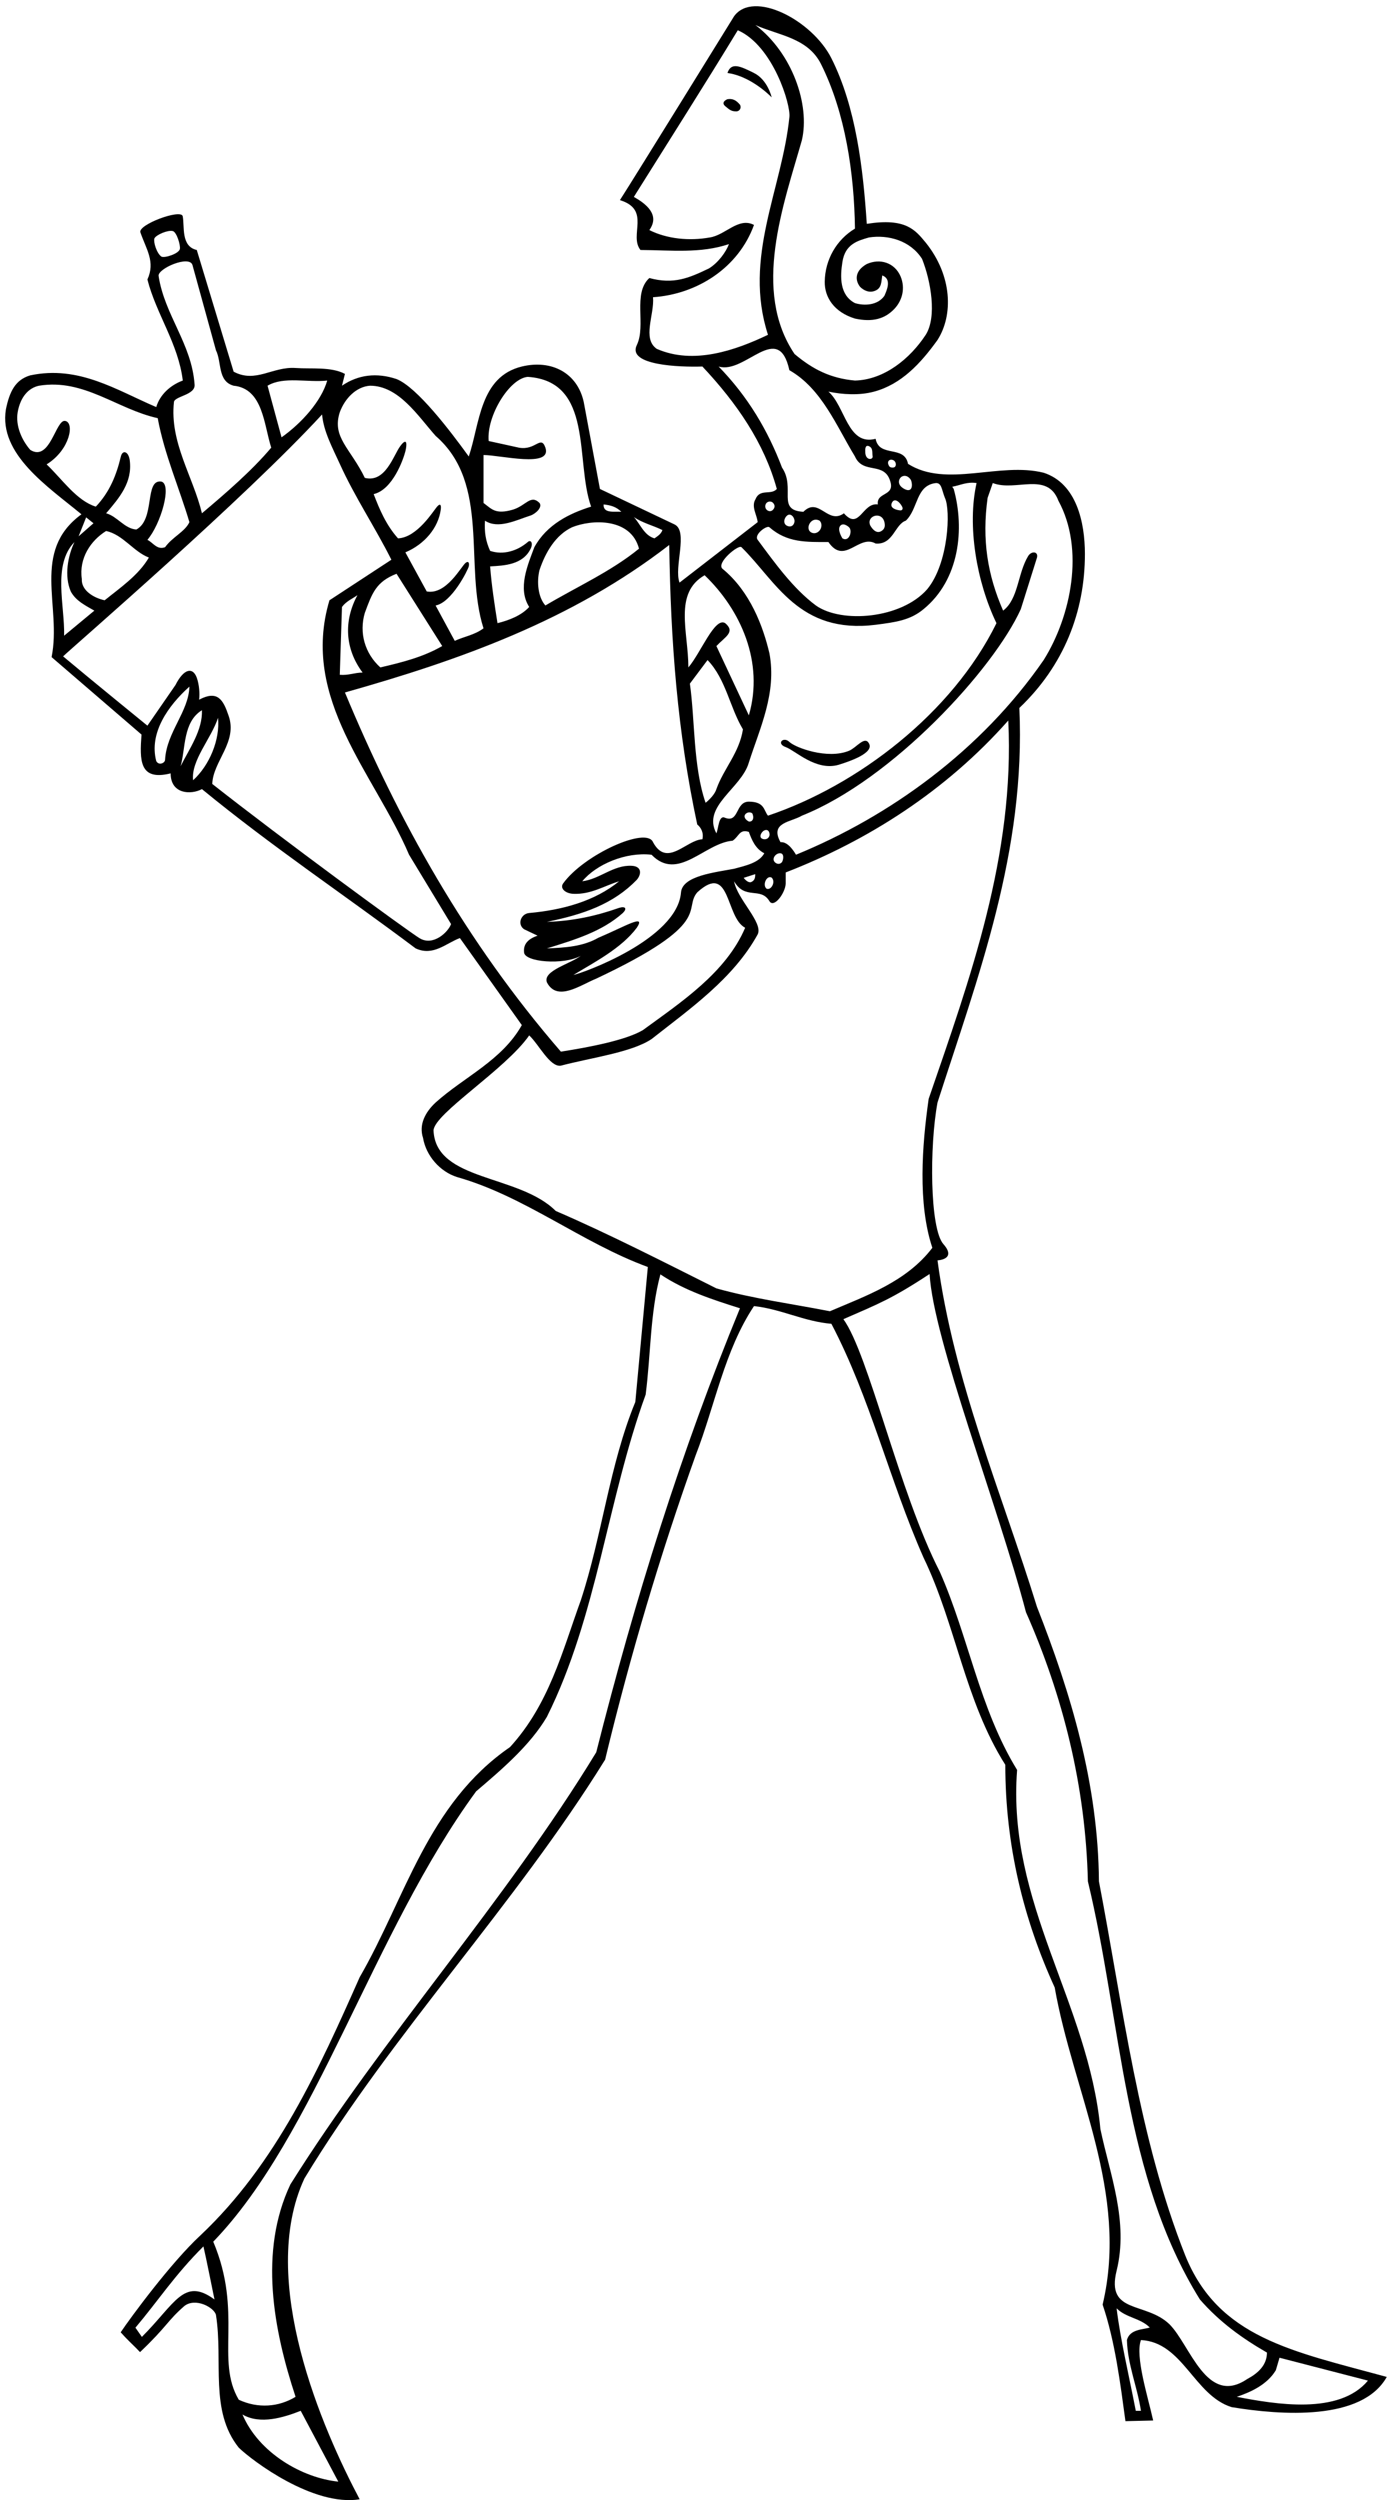 <?xml version="1.0" encoding="UTF-8"?>
<svg xmlns="http://www.w3.org/2000/svg" xmlns:xlink="http://www.w3.org/1999/xlink" width="189pt" height="339pt" viewBox="0 0 189 339" version="1.1">
<g id="surface1">
<path style=" stroke:none;fill-rule:nonzero;fill:rgb(0%,0%,0%);fill-opacity:1;" d="M 160.801 305.801 C 154.5 289.898 152.398 272.301 149.102 255.102 C 149 241.898 145.301 229.602 140.699 217.898 C 135.898 202.398 129.398 187.301 127.199 170.898 C 127.199 170.898 129.855 170.801 128 168.699 C 126.145 166.598 126.102 155.398 127.199 149.5 C 132.699 132.398 139.199 115.5 138.301 96 C 144.301 90.301 147.203 83 147.199 75.102 C 147.195 70.883 146.09 65.555 141.602 64.102 C 135.602 62.602 128.398 66.199 123.199 62.898 C 122.699 60.301 119.301 62.102 118.801 59.5 C 115 60.5 114.699 55.102 112.398 53.102 C 114.32 53.5 116.586 53.645 118.602 53.102 C 122.293 52.102 124.898 49.301 127.199 46.102 C 129.355 42.73 129.211 37.379 125.602 32.898 C 124.18 31.191 122.922 29.516 117.605 30.352 C 117.105 22.852 116.141 14.531 112.801 7.898 C 110.195 2.73 102.223 -1.398 99.602 2.199 C 99.602 2.199 85.863 24.426 84.109 27.137 C 88.367 28.449 85.301 31.898 86.898 33.898 C 91.102 33.922 95 34.398 98.898 33.102 C 98.5 34.199 97.41 35.652 96.195 36.395 C 93.496 37.695 91.398 38.602 88.102 37.699 C 85.801 39.801 87.699 44.102 86.398 46.801 C 85.07 49.539 92.199 49.801 95.301 49.699 C 100 54.699 103.699 60.102 105.398 66.301 C 104.602 67.199 103.102 66.199 102.5 67.699 C 101.898 68.699 102.699 69.801 102.801 70.801 L 92.199 79 C 91.398 76.898 93.438 72 91.5 71.102 L 81.398 66.301 L 79.199 54.5 C 78.312 50.5 74.766 48.738 70.801 49.699 C 65.059 51.094 65.102 57.5 63.602 61.898 C 61 58.301 56.562 52.5 53.801 51.398 C 51.102 50.5 48.602 50.801 46.398 52.301 L 46.801 50.699 C 44.898 49.699 42.27 50.055 40.102 49.898 C 36.969 49.68 34.699 52 31.699 50.398 L 26.699 33.898 C 24.5 33.398 25.074 30.664 24.785 29.301 C 24.504 28.305 18.629 30.484 19.055 31.527 C 19.852 33.828 21.102 35.5 20 37.898 C 21.199 42.602 24.199 46.602 24.801 51.602 C 23.129 52.219 21.699 53.5 21.199 55.199 C 15.801 52.898 10.699 49.5 4.102 50.898 C 2.07 51.5 1.297 53.102 0.801 55.5 C -0.199 61.602 6.531 66.004 11.051 69.738 C 4.16 74.77 8.398 82.199 7 89.102 C 7 89.102 18.102 98.664 19.199 99.602 C 18.957 103.012 18.844 105.945 23.152 104.867 C 23.152 107.691 25.898 107.801 27.398 107 C 36.898 114.801 46.801 121.398 56.398 128.602 C 58.801 129.699 60.5 127.898 62.398 127.199 L 70.801 139 C 68.102 143.801 63 146 59.102 149.5 C 57.699 150.801 56.801 152.5 57.398 154.301 C 57.801 156.699 59.676 158.863 62 159.602 C 71.199 162.199 78.898 168.5 87.898 171.801 L 86.199 190.102 C 82.699 198.602 81.699 208.199 78.801 217 C 76.301 223.898 74.5 231.102 69.199 236.898 C 58 244.602 55 257.398 48.801 268.102 C 43.301 280.5 37.5 293.398 27.199 303.102 C 23.188 306.812 17.699 314.273 16.375 316.25 C 17.574 317.586 18.062 317.938 19 318.938 C 22.688 315.438 22.699 314.699 25 312.699 C 26.5 311.5 29.062 312.875 29.301 313.898 C 30.301 320.199 28.398 326.898 32.398 331.898 C 34.25 333.688 42.5 339.898 48.801 338.898 C 43.812 329.5 34.898 309.199 41.301 295.398 C 53.301 275.602 69.898 258.301 82.102 238.602 C 85.5 224.5 89.602 210.699 94.398 197.301 C 97 190.602 98.301 183.102 102.301 177.102 C 106 177.5 109.102 179.199 112.801 179.5 C 118.102 189.602 120.699 200.801 125.301 211.199 C 129.699 220.301 130.898 230.602 136.398 239.301 C 136.398 250.301 138.898 260.301 143.102 269.5 C 145.602 283.699 153.199 297.301 149.602 312.5 C 151.301 317.5 152 323.199 152.699 328.301 L 156.461 328.211 C 155.715 324.883 154 319.5 154.801 317.301 C 160.5 317.602 162 324.801 167.102 326.398 C 173.801 327.5 184.785 328.309 188.156 322.301 C 175.348 318.816 165.301 317 160.801 305.801 Z M 134 67.5 L 134.699 65.5 C 137.801 66.699 142.102 63.898 143.602 67.898 C 147.199 74.5 145.301 83.602 141.602 89.5 C 133.102 101.801 120.699 110.699 108 115.898 C 107.699 115.398 106.898 114.102 105.898 114.199 C 104.398 111.5 107.301 111.5 108.801 110.602 C 121.102 105.699 134.816 90.73 138.5 82.602 L 140.699 75.602 C 140.902 74.754 139.934 74.684 139.5 75.398 C 138.055 77.777 138.199 81.199 136.102 82.801 C 134 78 133.199 73.199 134 67.5 Z M 106.102 116.898 C 105.781 117.25 105.438 117.156 105.188 116.969 C 104.59 116.469 105.281 115.625 105.898 115.699 C 106.406 115.75 106.312 116.531 106.102 116.898 Z M 122.398 64.602 C 122.832 64.391 123.301 64.602 123.602 65.102 C 123.844 65.707 123.824 66.895 122.699 66.301 C 121.578 65.707 121.969 64.809 122.398 64.602 Z M 122.398 68.699 C 122.547 68.984 122.426 69.227 122.145 69.207 C 121.859 69.188 120.645 68.996 121 68.199 C 121.355 67.406 122.102 68.102 122.398 68.699 Z M 121.199 62.398 C 121.656 62.609 121.672 63.359 121.199 63.398 C 120.727 63.441 120.605 63.219 120.5 62.898 C 120.398 62.5 120.742 62.188 121.199 62.398 Z M 117.898 60.5 C 118.5 60.77 118.301 61.398 118.398 61.898 C 118.441 62.387 117.367 62.488 117.398 61.199 C 117.398 61.199 117.301 60.23 117.898 60.5 Z M 111.398 8.699 C 114.699 15.301 115.898 23.5 116 31 C 113.5 32.5 111.941 35.199 111.898 38.199 C 111.871 40.285 113.133 42.312 116 43.199 C 118.375 43.711 120.043 43.254 121.348 41.883 C 122.422 40.746 122.852 39.094 122.199 37.5 C 121.383 35.598 119.398 35 117.602 35.801 C 115.859 36.785 116.066 38.117 116.699 38.898 C 117.199 39.398 117.973 39.773 118.801 39.398 C 119.637 39.023 119.566 38.188 119.703 37.348 C 121.035 37.836 120.301 39.398 120 40.102 C 119.102 41.398 117.301 41.5 116 41.102 C 113.898 40 113.98 37.535 114.301 35.5 C 114.672 33.148 116.277 32.66 117.898 32.199 C 120.5 31.801 123.5 32.602 125.102 35.102 C 126.301 38.102 127.141 42.969 125.602 45.398 C 123.5 48.602 120 51.5 116 51.602 C 112.699 51.301 110.301 50.102 107.801 48 C 102 39.398 106.301 27.801 108.801 19 C 109.914 14.199 107.5 7.199 102.5 3.398 C 105.602 4.801 109.602 5.102 111.398 8.699 Z M 89.102 47.301 C 87.102 45.898 88.801 42.699 88.602 40.301 C 94.602 39.898 100.199 36.301 102.301 30.5 C 100.199 29.398 98.398 31.898 96.301 32.199 C 93.5 32.699 90.5 32.398 88.102 31.199 C 89.602 29.102 87.602 27.602 86 26.699 C 90.699 19.199 95.602 11.5 100.102 4.102 C 104.898 6.199 107.328 14.27 107.102 15.898 C 106.102 25.699 100.801 34.898 104.199 45.398 C 99.801 47.5 94.102 49.5 89.102 47.301 Z M 97.5 49.699 C 101.102 50.801 105.602 43.398 107.102 50.199 C 111.5 52.699 113.5 57.801 116 61.898 C 117.102 64.398 120 62.5 120.801 65.301 C 121.414 67.305 118.898 66.699 119.102 68.398 C 117 68.102 116.602 72 114.5 69.602 C 112.301 71.199 111.102 67.301 109 69.398 C 105.301 69.199 108 66.211 106.102 63.398 C 104.199 58.398 101.5 53.801 97.5 49.699 Z M 119.602 72 C 118.879 72.461 118.32 71.656 118.102 71.301 C 117.43 69.996 119.602 69.199 120 70.801 C 120.102 71.301 120.078 71.695 119.602 72 Z M 114.301 73 C 114.301 73 113.547 71.836 114 71.301 C 114.453 70.766 115.199 71.5 115.199 71.5 C 115.711 71.98 115.203 73.559 114.301 73 Z M 110.398 72.301 C 109 72.102 109.898 69.898 111.199 70.602 C 111.801 71.199 111.258 72.363 110.398 72.301 Z M 107.801 70.602 C 107.816 71.109 107.414 71.586 106.801 71.301 C 106.184 71.016 106.379 70.234 106.801 69.898 C 107.219 69.566 107.734 69.996 107.801 70.602 Z M 104 68.199 C 104.219 67.961 104.648 67.922 104.898 68.199 C 105.148 68.48 105.168 68.789 104.898 69.102 C 104.633 69.41 104.246 69.359 104 69.102 C 103.754 68.84 103.781 68.438 104 68.199 Z M 104.398 71.5 C 106.801 73.602 109.398 73.5 112.398 73.5 C 114.602 76.699 116.5 72.398 118.801 73.699 C 121.199 73.898 121.398 71.102 122.898 70.602 C 124.602 69 124.234 65.789 127 65.5 C 127.762 65.484 127.762 66.387 128.199 67.5 C 129.008 69.152 128.699 76.398 125.801 79.898 C 122.301 83.898 114.203 84.574 110.699 82.102 C 107.602 79.801 105.102 76.301 102.801 73.199 C 102.238 72.473 104.105 71.156 104.398 71.5 Z M 100.602 74.199 C 105.301 78.801 108.395 86.027 118.84 84.715 C 121.535 84.367 123.5 84.102 125.301 82.602 C 130.199 78.602 130.898 71.699 129.398 66.301 L 129.199 66 C 130.301 65.801 131.199 65.301 132.5 65.5 C 131.199 71.301 132.5 78.898 135.199 84.5 C 129.199 96.699 116.398 106.5 104.199 110.602 C 103.602 109.898 103.781 108.719 101.602 108.699 C 99.75 108.719 100.301 111.602 98.398 110.898 C 97.5 110.438 97.5 112.301 97.199 113 C 95.199 109.301 100.602 106.898 101.602 103.398 C 103.102 98.699 105.398 94 104.398 88.602 C 103.551 84.992 101.801 80.199 98 77.102 C 97.188 76.277 100.23 73.785 100.602 74.199 Z M 99.602 117.801 C 97 118.301 92.594 118.75 92.398 121 C 91.898 127.398 78.844 132.031 77.801 132.199 C 80.602 130.5 84.301 128.602 86.398 125.801 C 87.688 123.844 84.875 125.594 81.188 127.156 C 79.086 128.355 76.699 128.5 74.199 128.602 C 78.062 127.406 81.699 126.301 84.5 123.801 C 85.125 123.188 84.844 122.844 84 123.102 C 80.898 124.199 77.699 124.898 74.199 125 C 79.125 124 83.199 122.602 86.398 119.301 C 87.031 118.562 87.125 117.469 85.699 117.398 C 83.203 117.277 81.398 119.199 79 119.5 C 80.898 117.199 84.898 115.5 88.398 115.898 C 92 119.602 95.602 114.301 99.398 114 C 100.301 113.398 100.301 112.398 101.602 112.801 C 102 113.898 102.5 115.102 103.699 115.699 C 103 117 101.102 117.398 99.602 117.801 Z M 102.469 118.531 C 102.469 119.031 102.406 119.406 101.875 119.625 C 101.531 119.688 101.156 119.375 100.906 119.031 Z M 95.734 108.855 C 94.035 103.953 94.301 97.602 93.602 92.699 L 96 89.5 C 98.5 92.102 99 95.898 100.801 98.898 C 100.301 102.102 98.199 104.199 97.199 107 C 96.91 107.953 95.734 108.855 95.734 108.855 Z M 101.375 110.219 C 101.574 110.117 102.094 110.125 102.125 110.438 C 102.324 110.938 102.125 111.469 101.602 111.398 C 101 111.102 100.773 110.52 101.375 110.219 Z M 103.699 112.602 C 104.125 112.406 104.344 112.688 104.398 113 C 104.5 113.398 104.188 113.844 103.699 113.801 C 102.777 113.719 103.273 112.793 103.699 112.602 Z M 104.699 119 C 105.301 119.602 104.594 120.781 104 120.5 C 103.398 120 104.031 118.625 104.699 119 Z M 95.602 78 C 100.5 82.699 103.699 89.801 101.602 97 L 97.199 87.602 C 98.434 86.305 99.801 85.699 98.398 84.5 C 96.98 83.609 95.102 88.5 93.398 90.5 C 93.383 85.613 91.379 80.426 95.602 78 Z M 89.875 71.875 C 89.711 72.387 89.25 72.688 88.801 73 C 87.398 72.602 86.898 71.102 86 70.102 C 87.102 70.898 88.676 71.273 89.875 71.875 Z M 84.301 69.398 C 83.5 69.312 81.801 69.699 81.898 68.398 C 82.812 68.5 83.602 68.699 84.301 69.398 Z M 86.699 74.398 C 82.898 77.5 78.199 79.602 74 82.102 C 73 81 72.801 78.898 73.199 77.301 C 74 74.898 75.375 72.562 77.602 71.5 C 80.301 70.398 85.602 70.199 86.699 74.398 Z M 65.602 61.699 C 67.898 61.699 74.938 63.5 74 60.699 C 73.375 58.938 72.688 61.125 70.398 60.699 L 66.301 59.801 C 66 56.398 69.125 51.312 71.602 51.102 C 80.602 51.699 78 62.5 80.199 68.699 C 77.301 69.602 74.199 71.102 72.5 74.199 C 71.602 76.602 70.199 79.801 71.801 82.301 C 70.762 83.449 69.102 84.102 67.5 84.5 C 67.102 82 66.699 79.398 66.5 76.801 C 68.398 76.699 70.938 76.594 72 74.398 C 72.375 73.625 72 73.125 71.602 73.5 C 70.199 74.699 68.301 75.301 66.5 74.699 C 65.898 73.398 65.699 72.102 65.801 70.602 C 67.602 71.801 70.102 70.5 72 69.898 C 72.75 69.625 73.625 68.75 73.199 68.199 C 72 67 71.375 68.562 69.602 69.102 C 67.188 69.812 66.699 69 65.602 68.199 Z M 46.102 55.898 C 46.801 54 48.344 52.434 50.199 52.301 C 54.102 52.301 56.699 56.398 59.102 59.102 C 66.602 65.602 62.898 76.699 65.602 85.199 C 64.398 86.102 63 86.301 61.699 86.898 L 59.102 82.102 C 61.301 81.699 63.492 77.277 63.602 76.801 C 63.688 76.406 63.609 76.016 63.199 76.301 C 62.613 76.707 60.602 80.699 57.898 80.199 L 55 74.898 C 57.602 73.801 59.473 71.574 59.801 69.102 C 59.875 68.562 59.785 68.148 59.301 68.699 C 58.812 69.25 56.602 72.898 54 73 C 52.398 71.199 51.5 69.102 50.699 67 C 53.301 66.398 54.75 62.215 55 61.199 C 55.25 60.188 55.223 59.25 54.301 60.5 C 53.375 61.75 52.301 65.5 49.5 64.801 C 47.535 60.758 45 59.301 46.102 55.898 Z M 49.199 91.199 C 48.102 91.199 47.301 91.602 46.102 91.5 L 46.398 82.301 C 47 81.5 47.801 81.199 48.5 80.699 C 46.602 84.199 46.801 88 49.199 91.199 Z M 49.5 83.102 C 50.488 80.426 51.027 78.883 53.801 77.801 L 60 87.602 C 57.398 89.102 54.602 89.801 51.602 90.5 C 49.5 88.602 48.699 85.801 49.5 83.102 Z M 44.398 51.602 C 43.602 54.398 40.898 57.398 38.199 59.301 L 36.301 52.301 C 38.5 51 41.699 51.898 44.398 51.602 Z M 20.949 32.332 C 21.172 31.84 22.797 31.148 23.461 31.336 C 23.977 31.496 24.504 33.234 24.406 33.754 C 24.312 34.371 22.371 35.031 21.898 34.797 C 21.234 34.32 20.793 32.785 20.949 32.332 Z M 23.602 54.5 C 23.742 53.699 26.586 53.559 26.398 52.102 C 26 46.602 22.316 42.703 21.516 37.402 C 21.422 36.406 25.688 34.559 26.113 35.934 L 29.301 47.5 C 30.102 49.102 29.5 51.699 31.699 52.301 C 35.699 52.699 35.801 57.602 36.801 60.699 C 34.199 63.801 30.602 66.898 27.398 69.602 C 26.199 64.602 23 60 23.602 54.5 Z M 6.328 62.969 C 9.559 60.949 10.113 57.273 8.844 57.078 C 7.57 56.805 6.801 62.699 4.102 61 C 2.898 59.602 2.102 57.699 2.398 55.898 C 2.762 53.82 3.875 52.594 5.301 52.301 C 11.398 51.301 15.898 55.5 21.398 56.699 C 22.301 61.602 24.301 66.102 25.699 70.801 C 25.102 72.102 23.398 72.801 22.398 74.199 C 21.301 74.602 20.801 73.602 20 73.199 C 21.801 71.102 23.375 65.703 21.898 65.301 C 19.562 64.957 21.102 70.398 18.5 71.801 C 16.898 71.699 15.898 70 14.398 69.602 C 16.199 67.5 18 65.398 17.602 62.398 C 17.434 61.199 16.633 60.949 16.398 61.898 C 15.801 64.398 14.898 66.699 13 68.699 C 10.398 67.898 8.426 64.969 6.328 62.969 Z M 20.199 75.602 C 18.801 78 16.301 79.699 14.199 81.398 C 12.801 81.102 11 80.102 11.102 78.5 C 10.699 75.699 12.301 73.301 14.398 72 C 16.699 72.5 18.102 74.801 20.199 75.602 Z M 11.688 70.152 L 12.684 70.953 L 10.664 72.723 Z M 10.102 73.5 C 9.199 75.398 8.699 78.102 9.602 80.199 C 10.301 81.5 11.602 82.102 12.801 82.801 L 8.699 86.199 C 8.801 82.102 7.102 76.602 10.102 73.5 Z M 22.398 103 C 22.41 103.457 21.555 103.863 21.199 103.199 C 20.199 99.398 22.801 95.699 25.699 93.102 C 25.602 96.5 22.602 99.301 22.398 103 Z M 24.5 103.898 C 25.199 101.5 24.801 97.898 27.398 96.301 C 27.5 99 25.719 101.488 24.5 103.898 Z M 26.199 105.801 C 25.898 103.102 28.68 100.129 29.582 97.328 C 29.879 100.328 28.398 103.801 26.199 105.801 Z M 56.898 127.199 C 55.043 126.043 38.199 113.699 28.801 106.301 C 28.898 103.199 32.301 100.602 31 97 C 30.285 94.91 29.543 93.539 27.016 94.875 C 27.117 94.074 27.039 92.84 26.699 91.898 C 26.164 90.418 24.938 90.641 23.801 92.898 L 20 98.398 C 20 98.398 12.164 92.023 8.562 89 C 10.039 87.586 33.199 67.602 43.699 56.199 C 43.898 58.5 45.117 60.734 46.102 62.898 C 48.141 67.406 50.898 71.5 53.102 75.898 L 44.699 81.398 C 40.699 94.801 50.801 104.898 55.5 115.898 L 61.199 125.301 C 60.801 126.398 58.758 128.359 56.898 127.199 Z M 46.801 93.898 C 62.398 89.5 77.602 84.102 90.801 73.898 C 91 87 91.898 99.199 94.602 111.801 C 95.102 112.199 95.5 112.898 95.301 113.801 C 93.102 113.898 90.5 117.699 88.602 114.199 C 87.719 112.031 79.199 115.898 76.398 119.801 C 75.938 120.469 76.719 121.156 77.801 121.199 C 80.207 121.297 82 120.102 84 119.5 C 80.699 122.199 76.301 123.398 71.801 123.801 C 70.656 123.906 70.156 125.344 71.102 126 L 72.938 126.875 C 71.668 127.301 71 128 71.102 129.102 C 71.094 130.469 76.5 130.898 78.801 129.602 C 77.398 130.699 73.625 131.625 74.199 133.199 C 75.602 135.898 78.75 133.562 80.898 132.699 C 96.969 125.125 92.625 123.344 94.602 121 C 99.156 116.844 98.398 124.398 101.102 125.801 C 98.5 131.898 92.398 135.898 87.199 139.699 C 84.793 141.086 79.898 142 76.102 142.602 C 63.199 127.699 54 111.199 46.801 93.898 Z M 19.25 316.875 L 18.375 315.625 C 21.438 312 23.688 308.5 27.602 304.602 C 28.102 306.801 28.602 309.398 29.102 311.801 C 24.938 308.75 23.812 312.312 19.25 316.875 Z M 45.898 336.5 C 41 336 35.102 332.602 32.898 327.398 C 35.301 328.801 38.5 327.801 40.801 326.898 Z M 80.898 237.602 C 68.602 257.801 52 276.102 39.398 296.199 C 35.102 305.301 37.102 315.898 40.102 325 C 37.801 326.398 35 326.602 32.398 325.398 C 29.199 320 32.988 313.594 28.934 303.965 C 42.832 289.59 50.602 262 64.602 242.898 C 68 240 71.898 236.699 74.199 232.801 C 81 219.199 82.398 203.398 87.602 189.102 C 88.301 183.699 88.199 178 89.602 172.801 C 92.898 175 96.602 176.199 100.398 177.398 C 92.398 196.801 86.102 217 80.898 237.602 Z M 112.602 177.801 C 107.5 176.801 102.199 176.102 97.199 174.699 C 90 171.102 82.801 167.398 75.398 164.199 C 70.398 159.199 59.113 160.211 58.82 153.285 C 58.918 150.984 68.602 145 71.801 140.398 C 73.102 141.602 74.625 144.75 76.102 144.5 C 80.301 143.398 85.668 142.711 88.398 140.898 C 93.602 136.801 99.5 132.699 102.801 126.699 C 103.594 125.125 100 121.898 99.602 119.5 C 101.094 122.094 103.199 120.199 104.398 122.199 C 105 123.188 106.562 121.094 106.602 119.801 L 106.602 118.301 C 117.699 114 128.301 107.301 136.801 97.699 C 137.699 116 131.602 132.699 126 149 C 125.102 155.301 124.5 163.199 126.5 169.199 C 123 173.801 117.5 175.699 112.602 177.801 Z M 152.898 317.301 C 153 320.699 154.301 323.602 154.801 326.898 L 154.102 326.898 C 153.199 322.199 152 317.199 151.5 313 C 152.801 314.301 154.699 314.301 156 315.602 C 155.102 315.898 153.301 315.801 152.898 317.301 Z M 158.668 315.156 C 155.434 312.055 150.039 313.809 151.5 307.898 C 153.148 301.234 150.602 294.898 149.301 288.699 C 147.699 271.602 136.602 258.102 138 240 C 132.898 231.699 131.398 221.898 127.5 213.102 C 122 202.398 117.875 183.625 114.43 178.875 C 119.133 176.824 121 176.125 126.125 172.75 C 126.625 181.625 135.398 204.102 139.199 218.602 C 144.199 229.898 147.301 242.199 147.602 255.102 C 152.199 274.199 152.398 295.102 162.801 311.801 C 165.5 314.898 168.602 317.102 171.898 319 C 171.898 320.699 170.699 321.801 169.199 322.602 C 163.699 326.301 161.5 317.988 158.668 315.156 Z M 167.801 325 C 169.602 324.398 171.898 323.398 173.102 321.398 L 173.602 319.699 L 185.602 322.801 C 181.699 327.5 173 326 167.801 325 "/>
<path style=" stroke:none;fill-rule:nonzero;fill:rgb(0%,0%,0%);fill-opacity:1;" d="M 106.602 101.301 C 107.922 101.77 110.699 104.602 113.801 103.699 C 115.449 103.184 118.629 102.074 117.898 100.801 C 117.316 99.727 116.211 101.383 115.199 101.801 C 112.277 103.004 107.91 101.383 107.102 100.602 C 106.289 99.816 105.281 100.832 106.602 101.301 "/>
<path style=" stroke:none;fill-rule:nonzero;fill:rgb(0%,0%,0%);fill-opacity:1;" d="M 98.688 13.453 C 98.688 13.453 97.734 13.828 98.398 14.398 C 99.066 14.973 99.301 15.102 99.898 15.102 C 100.344 15.109 100.641 14.625 100.398 14.199 C 99.898 13.602 99.406 13.328 98.688 13.453 "/>
<path style=" stroke:none;fill-rule:nonzero;fill:rgb(0%,0%,0%);fill-opacity:1;" d="M 102.301 9.898 C 100.422 8.961 99.199 8.398 98.699 9.898 C 101 10.199 103.301 11.801 104.699 13.199 C 104.699 13.199 104.18 10.84 102.301 9.898 "/>
</g>
</svg>
